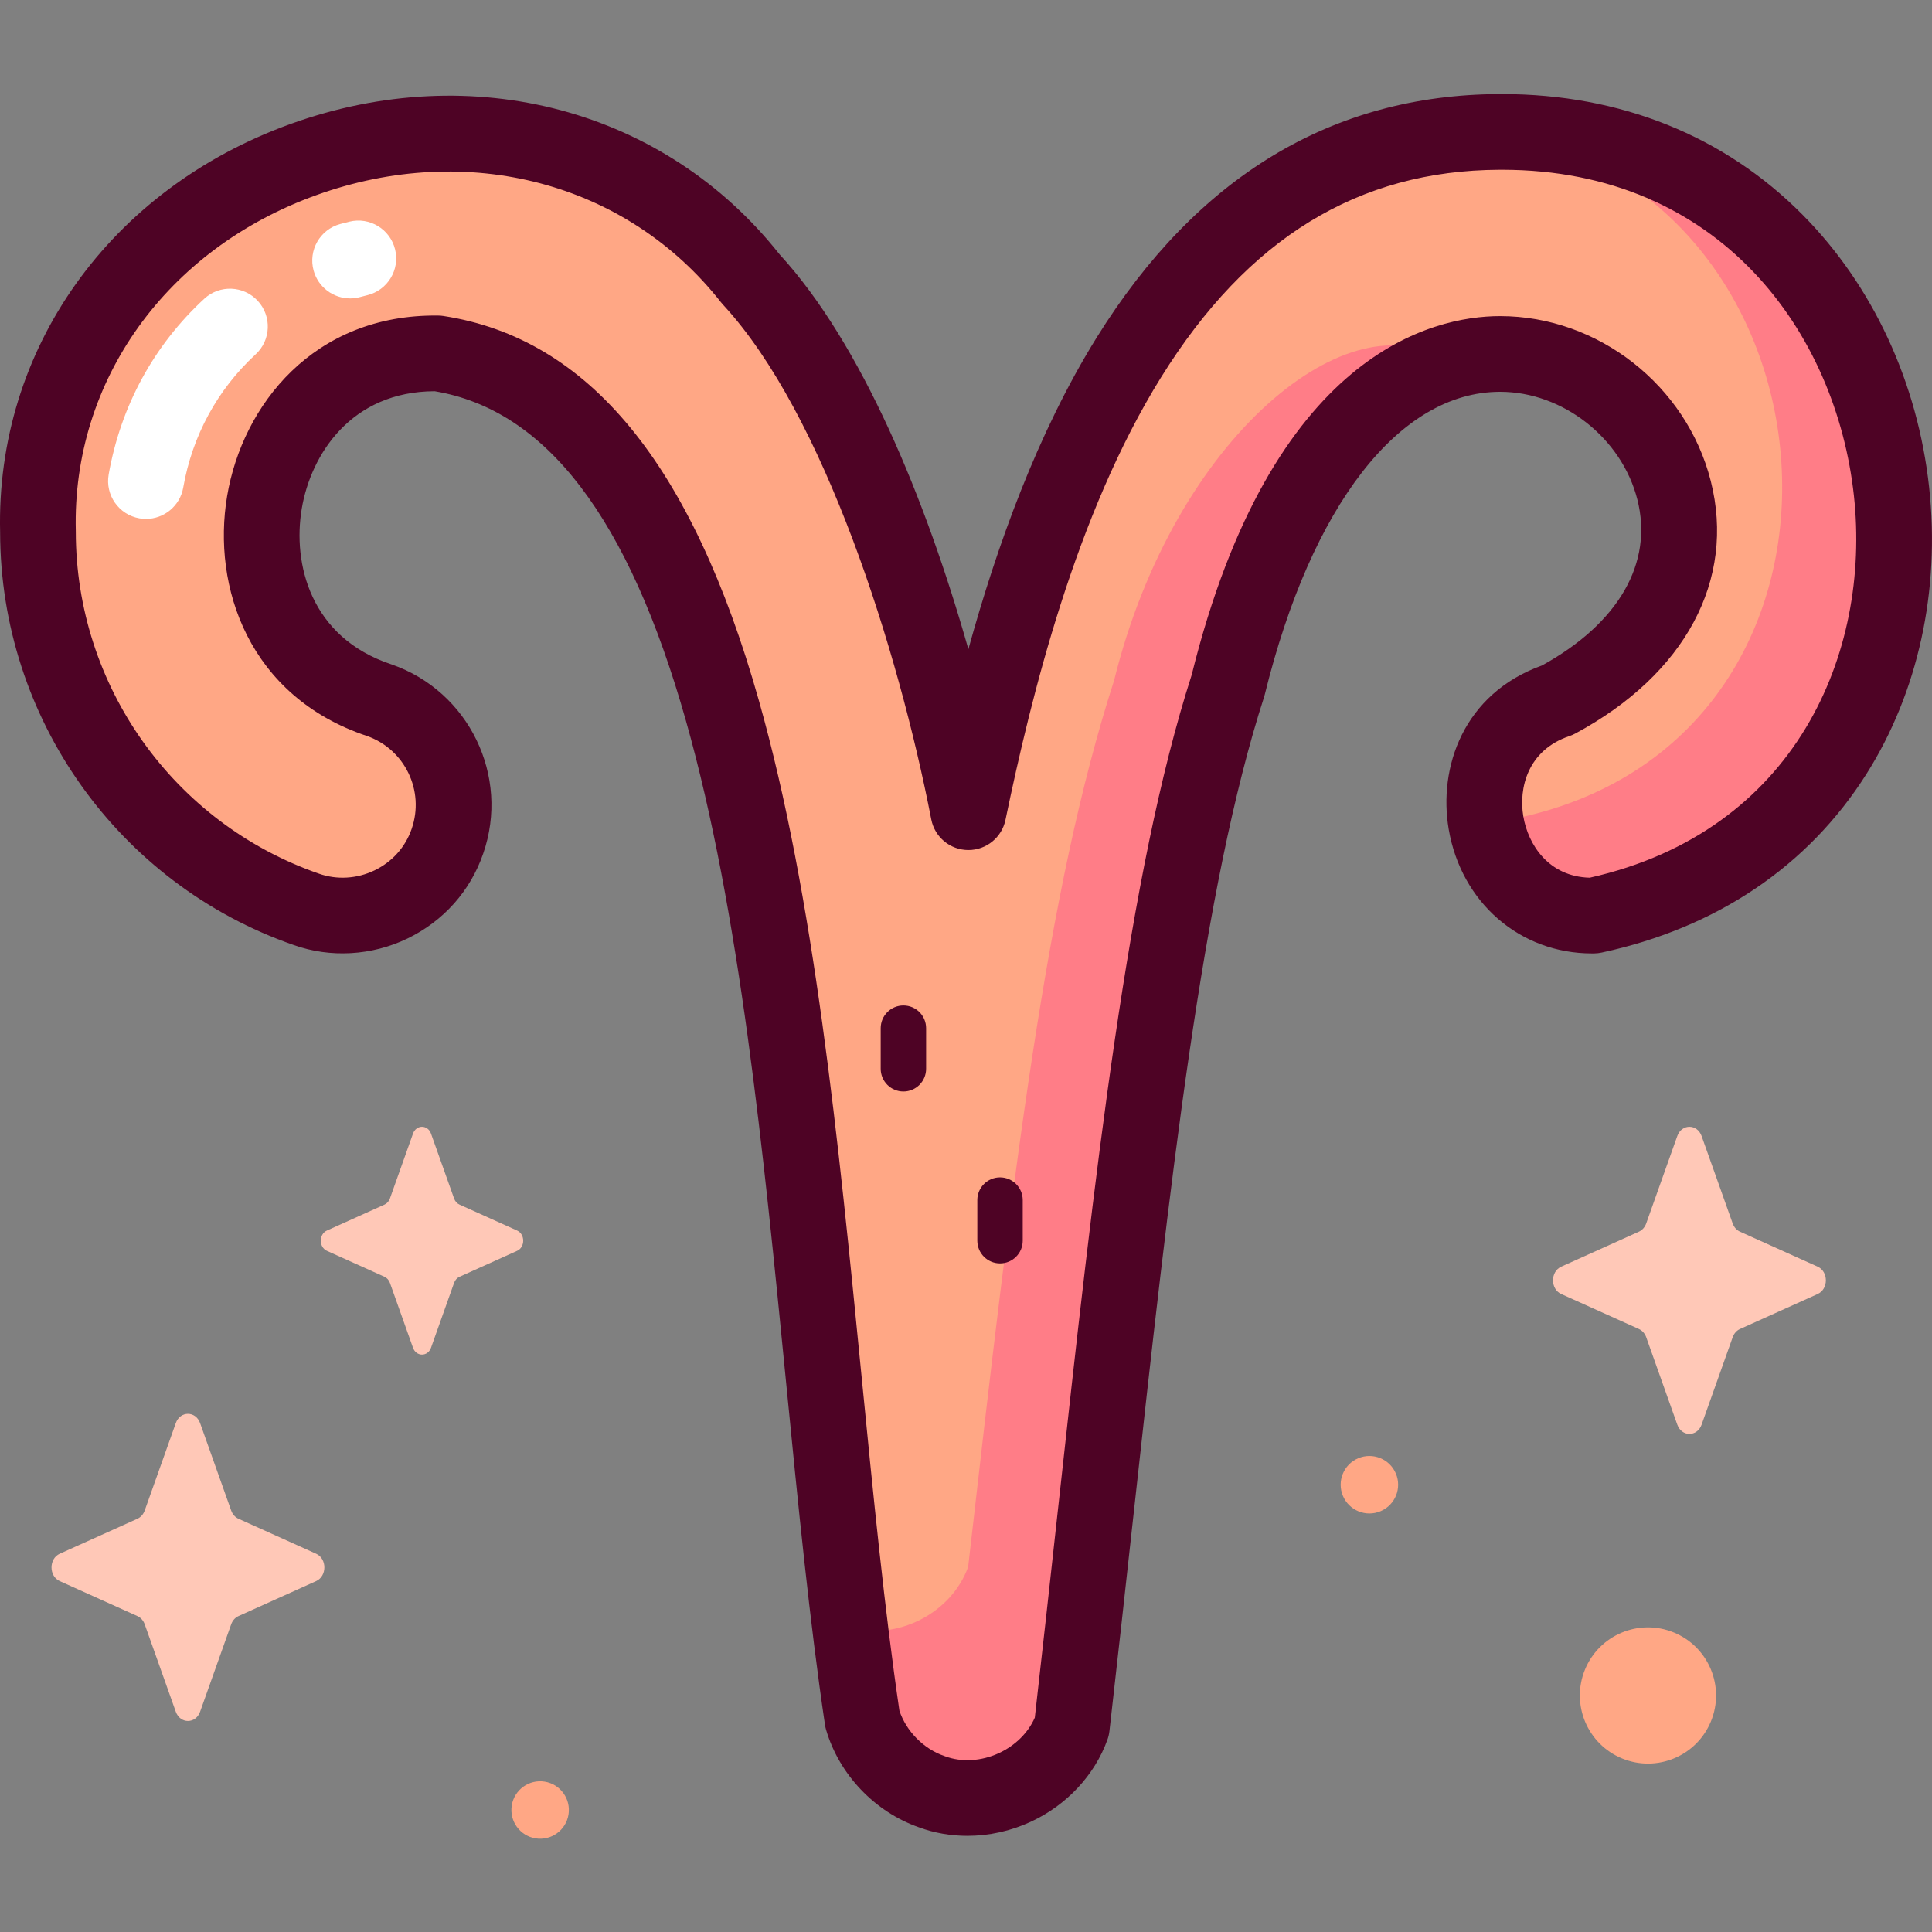 <svg id="Capa_1" enable-background="new 0 0 512 512" height="512" viewBox="0 0 512 512" width="512" xmlns="http://www.w3.org/2000/svg"><rect x="0" y="0" width="512" height="512" fill="#808080" stroke="none"/><g><g><path d="m397.337 34.959c-91.108.395-123.75 98.818-140.694 180.285-9.529-49.09-29.785-111.182-57.693-141.333-60.384-76.85-191.348-30.321-188.888 67.011-.002 45.06 28.597 85.281 71.161 100.079 14.905 5.307 32.062-2.629 37.36-18.084 5.323-15.31-2.773-32.037-18.084-37.36-49.449-16.459-36.869-92.551 15.524-91.9 91.07 14.055 93.178 206.041 109.277 337.725 0 0 12.711 32.297 23.044 35.925 14.541 5.105 24.781-3.531 30.015-18.037 13.333-116.847 14.22-208.412 34.155-270.159 13.215-53.641 45.022-81.247 70.857-83.038 48.682-15.749 94.45 54.436 29.349 89.487-14.432 4.855-20.309 17.604-19.252 29.825 4.311 11.171 13.427 20.576 30.634 20.318 64.035-13.732 80.062-69.372 69.462-117.783-7.041-32.158-21.673-60.52-56.878-73.488-11.351-4.181-25.336-7.956-39.349-9.473z" fill="#ffa785"/><g fill="#ff7d87"><path d="m397.337 34.959c-.98.004-1.944.035-2.911.062 95.617 12.752 108.847 160.082 7.859 181.74-3.213.048-6.155-.45-8.812-1.376 1.22 14.107 11.675 27.511 28.882 27.252 120.284-25.795 98.083-208.376-25.018-207.678z"/><path d="m383.372 96.076c-24.989-18.108-72.134 19.426-88.135 84.282-17.935 55.555-26.672 129.754-38.668 234.882-4.459 12.357-18.728 19.513-31.267 16.143 1.018 8.33 2.092 16.422 3.248 24.209 2.607 8.891 9.677 16.238 18.422 19.248 14.448 5.363 31.845-2.703 37.079-17.208 13.333-116.847 21.474-214.274 41.408-276.022 13.215-53.641 35.863-78.401 57.913-85.534z"/></g></g><g fill="#4e0325"><path d="m511.247 129.181c-3.031-27.832-14.938-53.49-33.527-72.251-20.755-20.946-48.293-32.002-79.68-32.002-.249 0-.497 0-.747.002-44.268.192-80.144 21.884-106.631 64.473-15.762 25.344-26.487 55.327-34.03 82.649-11.288-39.824-28.294-80.963-50.046-104.654-30.394-38.4-81.193-51.967-129.542-34.558-47.966 17.272-78.183 59.736-77.011 108.209.052 49.276 31.343 93.24 77.826 109.4 9.701 3.454 20.674 2.827 30.107-1.72 9.557-4.607 16.697-12.619 20.09-22.518 7.13-20.51-3.755-42.996-24.264-50.126-.042-.015-.084-.029-.126-.043-21.417-7.129-26.151-26.673-23.696-41.243 2.422-14.378 13.096-31.046 35.227-31.115 29.594 4.961 51.385 33.547 66.594 87.354 14.244 50.39 20.502 113.988 26.554 175.492 3.193 32.449 6.209 63.099 10.283 90.537.068.456.167.906.297 1.349 3.485 11.886 12.932 21.789 24.671 25.871 4.066 1.493 8.4 2.234 12.778 2.234 5.696 0 11.469-1.255 16.819-3.737 9.499-4.409 16.895-12.335 20.29-21.745.264-.733.443-1.493.531-2.267 2.175-19.06 4.212-37.606 6.182-55.541 9.891-90.051 18.433-167.822 34.806-218.537.073-.225.137-.452.193-.682 12.344-50.106 35.612-80.078 62.241-80.174h.121c16.606 0 32.226 12.253 36.365 28.549 4.265 16.793-4.943 32.788-25.277 43.976-20.92 7.508-27.511 27.12-24.717 43.42 3.333 19.447 18.897 32.892 37.964 32.89.202 0 .408-.002.611-.004.656-.01 1.31-.084 1.952-.222 30.445-6.529 54.701-22.878 70.145-47.278 13.713-21.664 19.624-48.649 16.647-75.988zm-89.961 103.423c-10.956-.292-16.319-8.826-17.586-16.213-1.287-7.508 1.141-17.598 12.218-21.324.537-.181 1.058-.407 1.557-.675 29.136-15.687 42.553-40.714 35.89-66.947-6.435-25.334-29.881-43.669-55.801-43.669-.065 0-.133 0-.198 0-17.471.063-60.356 9.464-81.559 95.09-16.928 52.657-25.558 131.227-35.548 222.172-1.923 17.504-3.909 35.589-6.023 54.148-1.743 3.997-5.15 7.388-9.487 9.401-4.681 2.172-9.889 2.482-14.288.851-.075-.028-.15-.055-.225-.081-5.462-1.88-10.064-6.551-11.879-12-3.945-26.76-6.911-56.899-10.049-88.792-6.138-62.377-12.485-126.877-27.214-178.984-17.689-62.579-45.016-95.89-83.541-101.835-.465-.072-.934-.111-1.405-.117-33.015-.437-51.897 23.73-55.958 47.837-4.065 24.135 5.824 53.145 37.073 63.584 10.026 3.52 15.339 14.531 11.833 24.615-1.656 4.83-5.151 8.735-9.841 10.996-4.637 2.235-9.983 2.56-14.739.868-38.536-13.398-64.427-49.81-64.426-90.606 0-.085-.001-.169-.003-.254-1.004-39.733 24.02-74.65 63.752-88.957 40.208-14.478 82.295-3.332 107.225 28.395.167.213.342.418.526.616 26.828 28.985 46.507 91.611 55.207 136.432.91 4.69 5.002 8.086 9.778 8.118h.068c4.748 0 8.85-3.333 9.819-7.987 6.841-32.889 18.558-80.83 41.233-117.29 22.919-36.852 52.256-54.846 89.686-55.008h.013c.224-.001.438-.002.662-.002 57.906 0 88.562 43.306 93.251 86.366 4.539 41.686-15.378 89-70.021 101.252z"/><path d="m239.413 266.46c-3.323 0-6.018 2.694-6.018 6.017v10.761c0 3.323 2.694 6.018 6.018 6.018 3.323 0 6.017-2.694 6.017-6.018v-10.761c0-3.323-2.694-6.017-6.017-6.017z"/><path d="m265.017 312.017c-3.323 0-6.017 2.694-6.017 6.018v10.761c0 3.323 2.694 6.018 6.017 6.018s6.018-2.694 6.018-6.018v-10.761c0-3.324-2.695-6.018-6.018-6.018z"/></g><g fill="#fff"><path d="m38.686 137.516c-.576 0-1.159-.049-1.746-.152-5.456-.958-9.102-6.157-8.144-11.612 3.179-18.11 11.942-34.219 25.343-46.585 4.07-3.757 10.416-3.502 14.172.568 3.757 4.071 3.502 10.416-.569 14.172-10.141 9.359-16.777 21.57-19.189 35.313-.856 4.868-5.089 8.296-9.867 8.296z"/><path d="m92.776 79.08c-4.408 0-8.449-2.928-9.668-7.386-1.462-5.343 1.685-10.858 7.028-12.319.812-.222 1.629-.433 2.452-.634 5.381-1.315 10.807 1.986 12.12 7.366 1.313 5.381-1.985 10.807-7.366 12.12-.642.157-1.28.322-1.915.495-.884.243-1.775.358-2.651.358z"/></g><g><path d="m46.585 377.142-8.238 23.165c-.353.992-1.051 1.778-1.932 2.175l-20.581 9.272c-2.908 1.31-2.908 5.943 0 7.253l20.581 9.273c.881.397 1.58 1.183 1.932 2.175l8.238 23.165c1.164 3.273 5.28 3.273 6.444 0l8.238-23.165c.353-.992 1.051-1.778 1.932-2.175l20.581-9.273c2.908-1.31 2.908-5.943 0-7.253l-20.581-9.272c-.881-.397-1.579-1.183-1.932-2.175l-8.238-23.165c-1.164-3.273-5.28-3.273-6.444 0z" fill="#ffc8b7"/><ellipse cx="436.331" cy="449.271" fill="#ffa785" rx="18.037" ry="18.037" transform="matrix(.379 -.926 .926 .379 -144.668 683.086)"/><ellipse cx="143.091" cy="479.457" fill="#ffa785" rx="7.614" ry="7.614" transform="matrix(.161 -.987 .987 .161 -353.121 543.709)"/><path d="m109.446 300.431-6.111 17.183c-.262.736-.78 1.319-1.433 1.613l-15.267 6.878c-2.157.972-2.157 4.408 0 5.38l15.267 6.878c.654.294 1.172.878 1.433 1.613l6.111 17.184c.863 2.427 3.916 2.427 4.78 0l6.111-17.184c.262-.736.78-1.319 1.433-1.613l15.267-6.878c2.157-.972 2.157-4.408 0-5.38l-15.267-6.878c-.654-.295-1.172-.878-1.433-1.613l-6.111-17.183c-.864-2.428-3.917-2.428-4.78 0z" fill="#ffc8b7"/><ellipse cx="362.898" cy="393.264" fill="#ffa785" rx="7.614" ry="7.614" transform="matrix(.921 -.39 .39 .921 -124.695 172.799)"/><path d="m444.499 301.064-8.238 23.165c-.353.992-1.051 1.778-1.932 2.175l-20.581 9.273c-2.908 1.31-2.908 5.943 0 7.253l20.581 9.273c.881.397 1.579 1.183 1.932 2.175l8.238 23.165c1.164 3.273 5.28 3.273 6.444 0l8.238-23.165c.353-.992 1.051-1.778 1.932-2.175l20.581-9.273c2.908-1.31 2.908-5.943 0-7.253l-20.581-9.273c-.881-.397-1.579-1.183-1.932-2.175l-8.238-23.165c-1.164-3.272-5.28-3.272-6.444 0z" fill="#ffc8b7"/></g></g></svg>